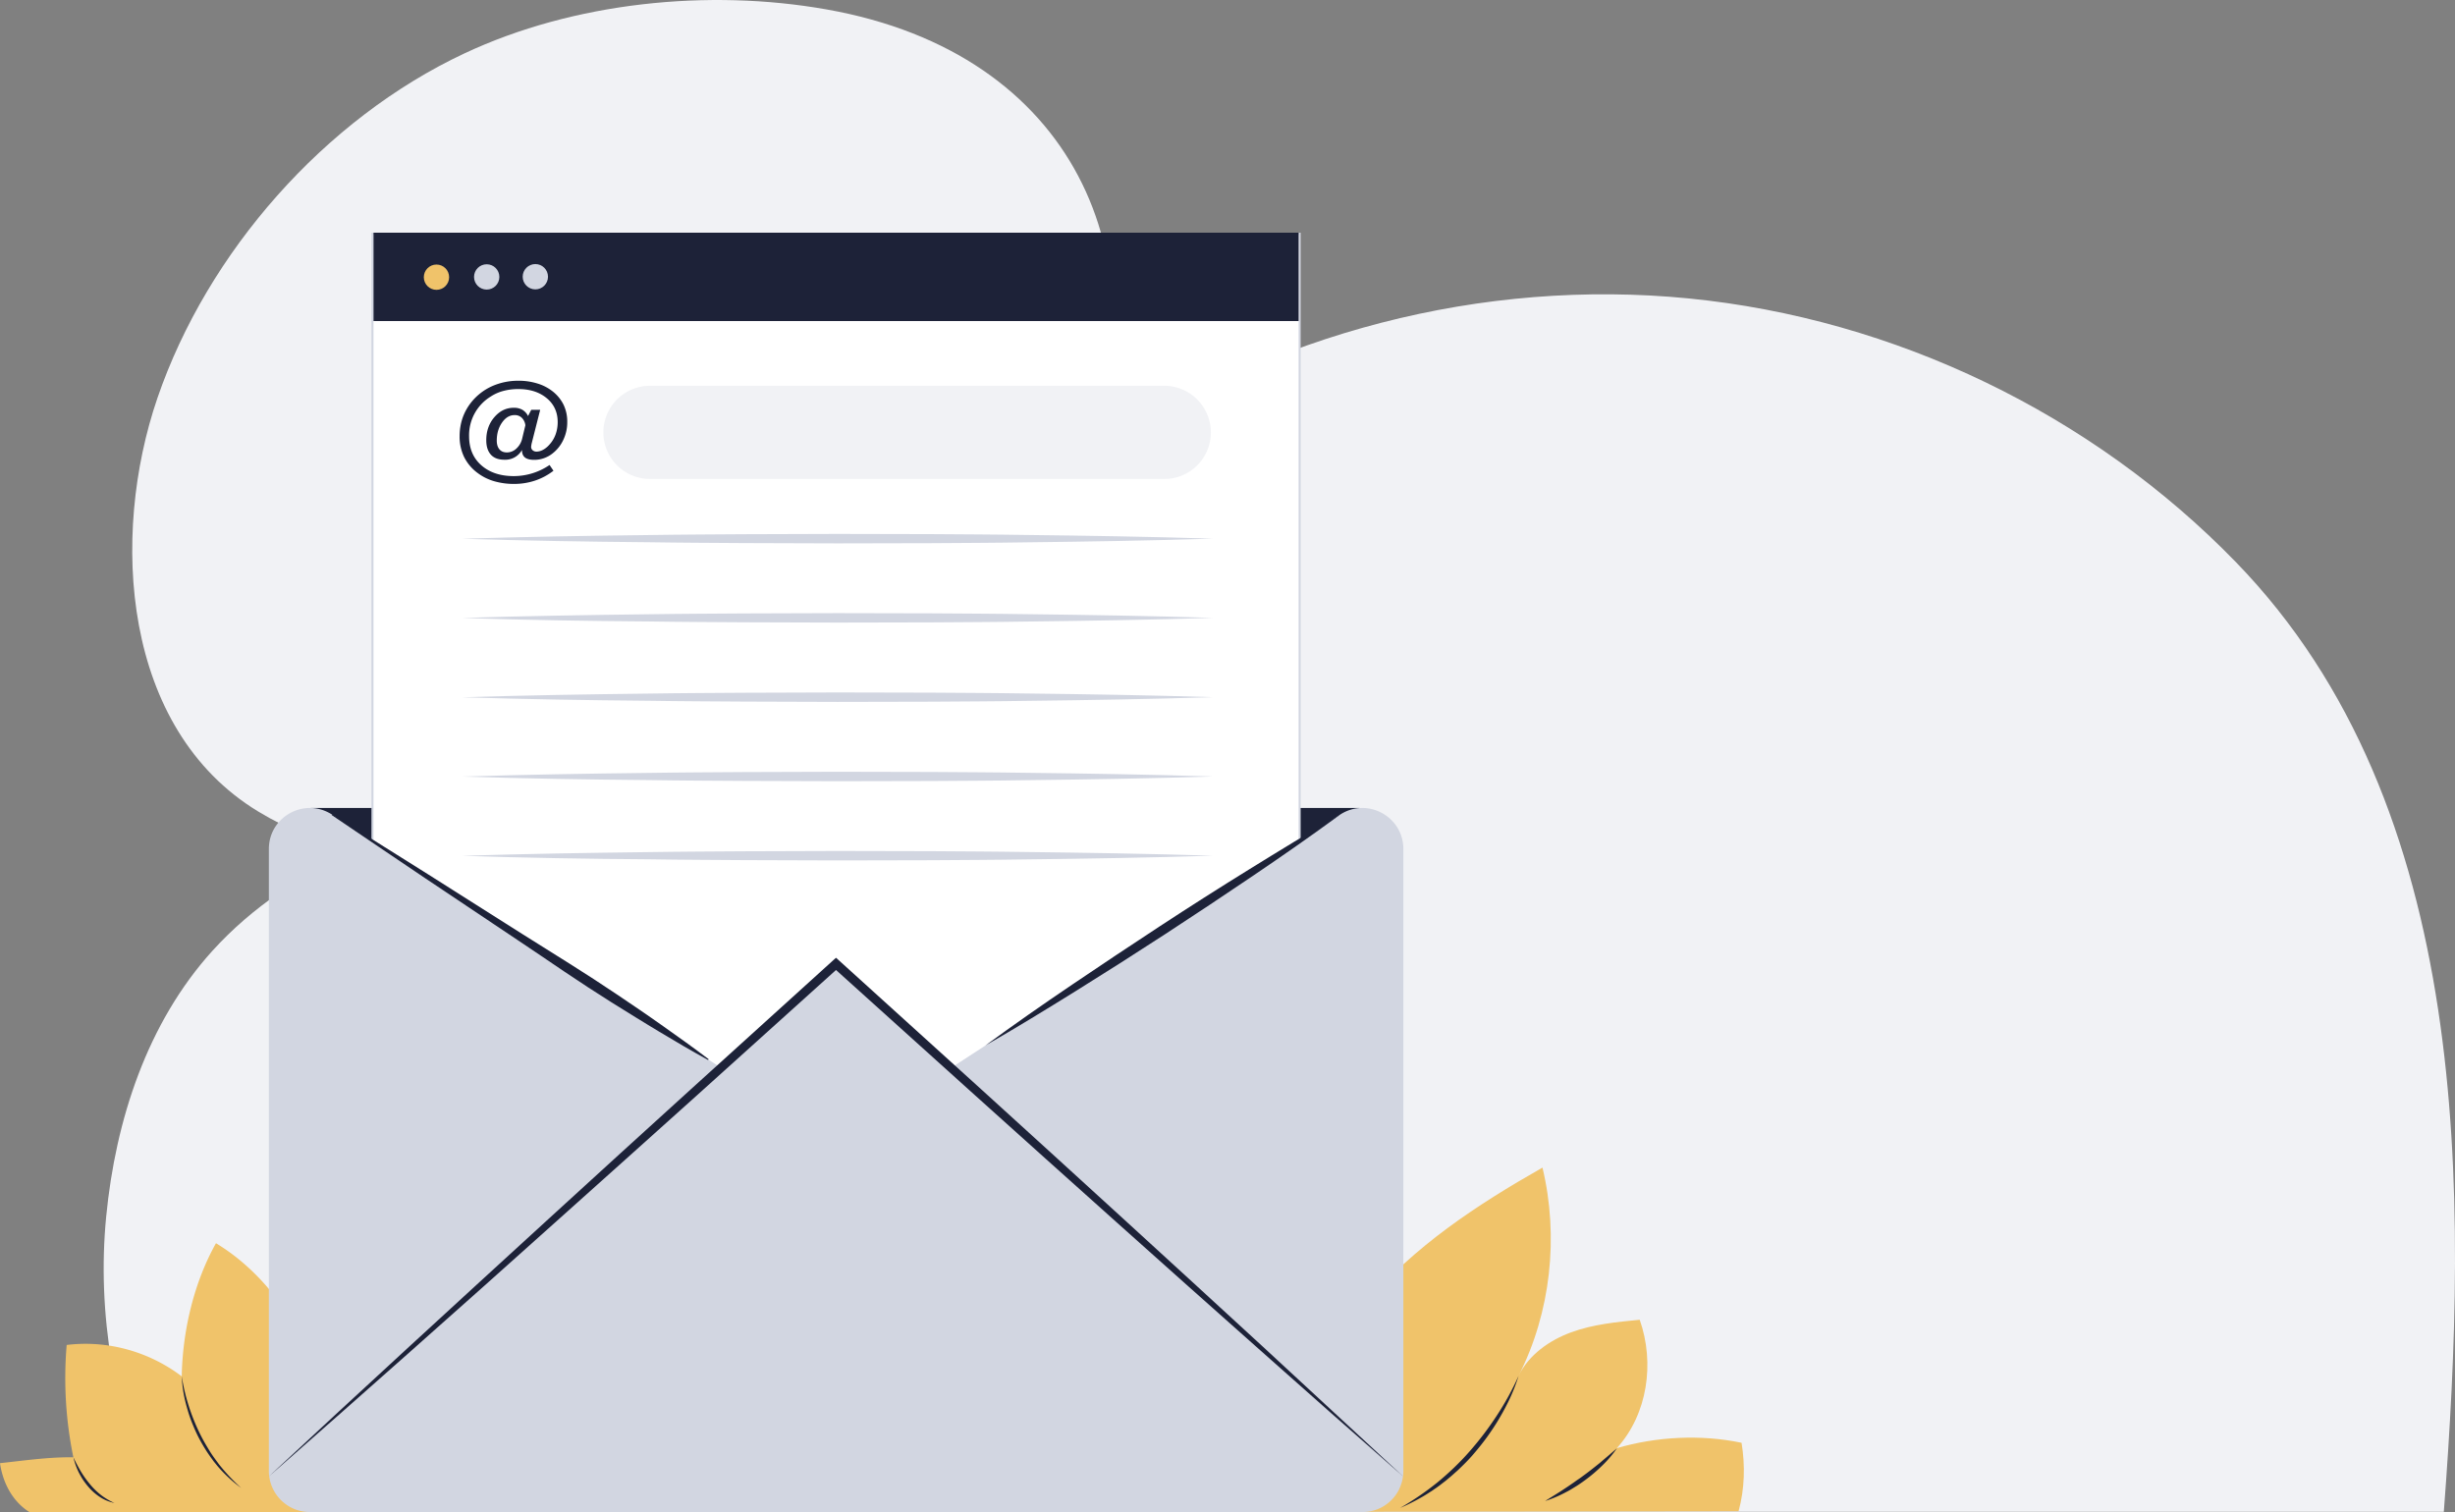 <svg xmlns="http://www.w3.org/2000/svg" viewBox="0 0 2385.97 1469.79"><rect x="0" y="0" width="2385.97" height="1469.79" fill="#808080" stroke="none"/><defs><style>.cls-1{fill:#f1f2f5;}.cls-2{fill:#f0c36a;}.cls-3{fill:#1d2238;}.cls-4{fill:#fff;}.cls-5{fill:#d2d6e1;}</style></defs><g id="Layer_2" data-name="Layer 2"><g id="Layer_1-2" data-name="Layer 1"><path class="cls-1" d="M2173.1,546.49c-139.9-144.2-331.9-236.7-531.9-256.4s-406.3,33.6-571.6,147.7c-3.9,2.7-7.8,5.4-11.7,8.2,69.9-194.4-12.1-393.8-254.4-436.8-114.9-20.4-246-7.1-352.1,42.7-135.9,63.7-249.8,193.2-298.4,335-46,134.3-34.5,321.5,97.9,401.9,28.9,17.6,60.6,29.8,93.5,38.1-51.7,23.9-98.9,54.3-137.9,97.3-63.4,70-94.2,164.5-103.3,258.4s7.5,190.8,47.9,287h2224C2398.7,1159.59,2404,784.39,2173.1,546.49Z"/><path class="cls-2" d="M0,1422.29c23.3-2.5,47.9-6.1,71.3-5.7a381.26,381.26,0,0,1-6.5-109.2c39.6-4.9,80.1,6.4,111.8,30.5.9-44.2,11.7-90.8,33.3-129.4,43.2,26.1,74.5,68.8,94.5,115.1s31.9,96.2,38.9,146.2H28.5C12.1,1459.39,2.8,1441.49,0,1422.29Z"/><path class="cls-3" d="M176.7,1337.89a155.2,155.2,0,0,0,3,15.4c1.2,5.1,2.7,10.1,4.3,15.1a197,197,0,0,0,12.1,28.8c2.4,4.6,5.1,9.1,7.8,13.5s5.9,8.6,9,12.8a185.77,185.77,0,0,0,21.5,22.9,134.88,134.88,0,0,1-23.2-21.5l-2.5-3.1a38.12,38.12,0,0,1-2.4-3.2c-1.6-2.1-3.1-4.3-4.6-6.5-2.9-4.4-5.6-9-8.1-13.7s-4.6-9.5-6.6-14.4a132.41,132.41,0,0,1-5.1-15,137.46,137.46,0,0,1-3.6-15.4A117.63,117.63,0,0,1,176.7,1337.89Z"/><path class="cls-3" d="M71.3,1416.59c2.2,4.7,4.6,9.2,7.2,13.6a96.2,96.2,0,0,0,8.8,12.4,67.68,67.68,0,0,0,10.8,10.6,63.88,63.88,0,0,0,13.1,7.8,40.48,40.48,0,0,1-14.4-6,52.81,52.81,0,0,1-11.6-10.5,73.63,73.63,0,0,1-4.7-6.3c-1.4-2.2-2.7-4.5-3.9-6.8A71,71,0,0,1,71.3,1416.59Z"/><path class="cls-2" d="M1260.2,1469.59c-9.9-72.2,19.9-145.8,66.6-201.8s108.9-96.8,172.3-132.8c16.1,67.1,8.1,140.9-23.2,202.3,9.9-20.3,29.8-34.4,51.1-42.2s44.1-10,66.6-12.2c14.8,42,7.7,91.8-22.2,124.8,38.6-11.3,81.8-13.5,121.2-5.2,3.6,22.1,3,44.9-2.9,66.5Z"/><path class="cls-3" d="M1475.9,1337.39a172.82,172.82,0,0,1-7.9,20.7,217.08,217.08,0,0,1-10.3,19.7c-3.7,6.4-7.8,12.6-12.1,18.6s-9,11.8-13.8,17.4-10.1,10.8-15.5,15.9c-2.8,2.4-5.5,5-8.4,7.3-1.4,1.2-2.8,2.4-4.3,3.5l-4.4,3.4c-1.5,1.1-3,2.2-4.5,3.2s-3,2.2-4.6,3.1c-3.1,2-6.2,4-9.5,5.8a191.55,191.55,0,0,1-19.8,9.8A282.4,282.4,0,0,0,1397,1441c5.6-4.6,11.1-9.5,16.3-14.5s10.3-10.3,15.1-15.8,9.4-11.1,13.8-16.9,8.6-11.8,12.6-17.9,7.8-12.4,11.3-18.8S1472.9,1344.09,1475.9,1337.39Z"/><path class="cls-3" d="M1571.4,1407.89a108.08,108.08,0,0,1-14.2,16.7,150.9,150.9,0,0,1-16.7,14.2l-2.2,1.6-2.3,1.6c-1.5,1-3,2.1-4.6,3-3.1,1.9-6.2,3.9-9.5,5.5a120.23,120.23,0,0,1-20.2,8.6c6.2-4,12.4-7.6,18.3-11.6,3-1.9,6-4,8.9-6,1.5-1,2.9-2.1,4.4-3.1l2.2-1.5,2.2-1.6c5.8-4.2,11.5-8.7,17.1-13.2C1560.4,1417.29,1565.9,1412.69,1571.4,1407.89Z"/><rect class="cls-3" x="302.1" y="785.39" width="1019.2" height="304.3"/><rect class="cls-4" x="362" y="227.19" width="901.1" height="901.1"/><path id="SVGID" class="cls-5" d="M1264.1,1129.39H361V226.19h903.1Zm-901.1-2h899.1V228.19H363Z"/><path class="cls-5" d="M1360.8,1445.29a39.08,39.08,0,0,0,3.1-15.3V825.29c0-31.6-35.1-50.6-61.5-33.4l-379.7,247.2L812.6,937l-110.1,102.1L322.8,791.89c-26.5-17.2-61.5,1.8-61.5,33.4V1430a39.08,39.08,0,0,0,3.1,15.3l1.3,2.8a39.76,39.76,0,0,0,35.4,21.7H1324.2a39.65,39.65,0,0,0,35.4-21.7Z"/><path class="cls-3" d="M261.2,1435.29c45.3-42.3,90.8-84.2,136.4-126.2l68.4-62.8,68.5-62.7q68.55-62.7,137.3-125.1l137.7-124.8,3-2.7,3,2.7,137.7,124.8,68.7,62.5,68.6,62.6,68.5,62.7,68.4,62.8q68.25,63,136.4,126.2-69.9-61.2-139.3-123l-69.4-61.7-69.3-61.9-69.2-62-69.1-62.1-138-124.4h6l-138,124.4c-46.1,41.3-92.1,82.8-138.3,124l-69.3,62-69.4,61.7Q330.9,1374.09,261.2,1435.29Z"/><path class="cls-5" d="M449.2,523.69c60.8-1.9,121.6-2.9,182.4-3.6l22.8-.3,22.8-.2,45.6-.3L814,519l91.2.2,45.6.3,22.8.2,22.8.3c60.8.7,121.6,1.7,182.4,3.6-60.8,1.9-121.6,2.9-182.4,3.6l-22.8.3-22.8.2-45.6.3-91.2.2-91.2-.3-45.6-.3-22.8-.2-22.8-.3C570.7,526.59,510,525.59,449.2,523.69Z"/><path class="cls-5" d="M449.2,600.69c60.8-1.9,121.6-2.9,182.4-3.6l22.8-.3,22.8-.2,45.6-.3L814,596l91.2.2,45.6.3,22.8.2,22.8.3c60.8.7,121.6,1.7,182.4,3.6-60.8,1.9-121.6,2.9-182.4,3.6l-22.8.3-22.8.2-45.6.3-91.2.2-91.2-.3-45.6-.3-22.8-.2-22.8-.3C570.7,603.69,510,602.69,449.2,600.69Z"/><path class="cls-5" d="M449.2,677.79c60.8-1.9,121.6-2.9,182.4-3.6l22.8-.3,22.8-.2,45.6-.3,91.2-.3,91.2.2,45.6.3,22.8.2,22.8.3c60.8.7,121.6,1.7,182.4,3.6-60.8,1.9-121.6,2.9-182.4,3.6l-22.8.3-22.8.2-45.6.3-91.2.2-91.2-.3-45.6-.3-22.8-.2-22.8-.3C570.7,680.69,510,679.69,449.2,677.79Z"/><path class="cls-5" d="M449.2,754.89c60.8-1.9,121.6-2.9,182.4-3.6l22.8-.3,22.8-.2,45.6-.3,91.2-.3,91.2.2,45.6.3,22.8.2,22.8.3c60.8.7,121.6,1.7,182.4,3.6-60.8,1.9-121.6,2.9-182.4,3.6l-22.8.3-22.8.2-45.6.3-91.2.2-91.2-.3-45.6-.3-22.8-.2-22.8-.3C570.7,757.79,510,756.79,449.2,754.89Z"/><path class="cls-5" d="M449.2,831.89c60.8-1.9,121.6-2.9,182.4-3.6l22.8-.3,22.8-.2,45.6-.3,91.2-.3,91.2.2,45.6.3,22.8.2,22.8.3c60.8.7,121.6,1.7,182.4,3.6-60.8,1.9-121.6,2.9-182.4,3.6l-22.8.3-22.8.2-45.6.3-91.2.2-91.2-.3-45.6-.3-22.8-.2-22.8-.3C570.7,834.89,510,833.89,449.2,831.89Z"/><path class="cls-3" d="M323,791.49l46.2,29,46.2,29,92.2,58.4,23.1,14.5,23.1,14.5c15.4,9.7,30.7,19.6,45.7,29.7l22.6,15.3c7.5,5.2,15,10.3,22.4,15.6,14.9,10.5,29.7,21.1,44.2,32.1l-.5.8c-16-8.8-31.7-18-47.3-27.4-7.8-4.6-15.5-9.5-23.3-14.2l-23.2-14.4q-23.1-14.55-45.7-29.8l-22.6-15.3-22.6-15.2-90.7-60.7-45.2-30.5-45.2-30.6Z"/><path class="cls-3" d="M957.7,1016.29c27.7-20.3,55.8-39.9,84.2-59.1s56.9-38.2,85.6-57,57.6-37.2,86.7-55.2,58.4-36,88.1-53c-27.7,20.3-55.8,39.9-84.2,59.1s-56.9,38.2-85.6,56.9-57.6,37.1-86.7,55.2S987.5,999.19,957.7,1016.29Z"/><path class="cls-3" d="M507.3,437.39a18.5,18.5,0,0,1-17.1,9.5c-5.7,0-10.1-1.6-13.1-4.9s-4.5-8-4.5-14.1c0-8.8,2.6-16.2,7.8-22.3s11.5-9.2,18.8-9.2a16.33,16.33,0,0,1,8.4,1.9,14.52,14.52,0,0,1,5.6,6.1l3.1-6H525l-8.4,33.1c0,.2-.1.4-.1.7a16.21,16.21,0,0,0-.3,2.1,4.19,4.19,0,0,0,1.5,3.4,5.58,5.58,0,0,0,3.9,1.3,13.77,13.77,0,0,0,6.1-1.7,21.85,21.85,0,0,0,6-4.8,29.52,29.52,0,0,0,6.2-10,35.15,35.15,0,0,0,2.1-12.2c0-9.5-3.5-17.3-10.6-23.2s-16.3-8.9-27.6-8.9a55.92,55.92,0,0,0-14.5,1.8,41.22,41.22,0,0,0-12.1,5.3A44.07,44.07,0,0,0,455.9,424c0,11.8,3.9,21.2,11.8,28.2s18.4,10.6,31.6,10.6A61.72,61.72,0,0,0,534.1,452l3.8,5.6a60.28,60.28,0,0,1-18,9.6,64.09,64.09,0,0,1-20.1,3.2,68.69,68.69,0,0,1-19.8-2.7,49.55,49.55,0,0,1-15.9-8,43.15,43.15,0,0,1-13.1-15.6,45.4,45.4,0,0,1-4.3-20.2,54.74,54.74,0,0,1,2.9-17.7,52,52,0,0,1,8.6-15.4,54.66,54.66,0,0,1,20-15.4,62.6,62.6,0,0,1,26-5.3,60.8,60.8,0,0,1,17.8,2.6,44.22,44.22,0,0,1,14.4,7.2,38,38,0,0,1,11.2,13.3,37.58,37.58,0,0,1,3.7,17,39.54,39.54,0,0,1-3.7,17.1,36,36,0,0,1-10.5,13.4,28.36,28.36,0,0,1-8.5,4.7,27.88,27.88,0,0,1-9.5,1.6c-4,0-7-.8-8.9-2.3s-2.9-3.9-2.9-7.1Zm3.3-24a12.28,12.28,0,0,0-3.5-7.3,9.68,9.68,0,0,0-6.9-2.6c-4.8,0-8.9,2.4-12.3,7.3s-5.1,10.7-5.1,17.5c0,3.7.9,6.5,2.6,8.5s4.1,3,7.3,3a13.29,13.29,0,0,0,9.2-3.8,18.93,18.93,0,0,0,5.6-9.7Z"/><path class="cls-1" d="M1131.6,465.59H631.7a45.32,45.32,0,0,1-45.3-45.3h0A45.32,45.32,0,0,1,631.7,375h499.8a45.32,45.32,0,0,1,45.3,45.3h0A45.17,45.17,0,0,1,1131.6,465.59Z"/><rect class="cls-3" x="363" y="226.19" width="899.1" height="85.9"/><circle class="cls-2" cx="424.2" cy="269.45" r="12.3"/><circle class="cls-5" cx="473.01" cy="269.19" r="12.3"/><circle class="cls-5" cx="520.29" cy="268.99" r="12.3"/></g></g></svg>